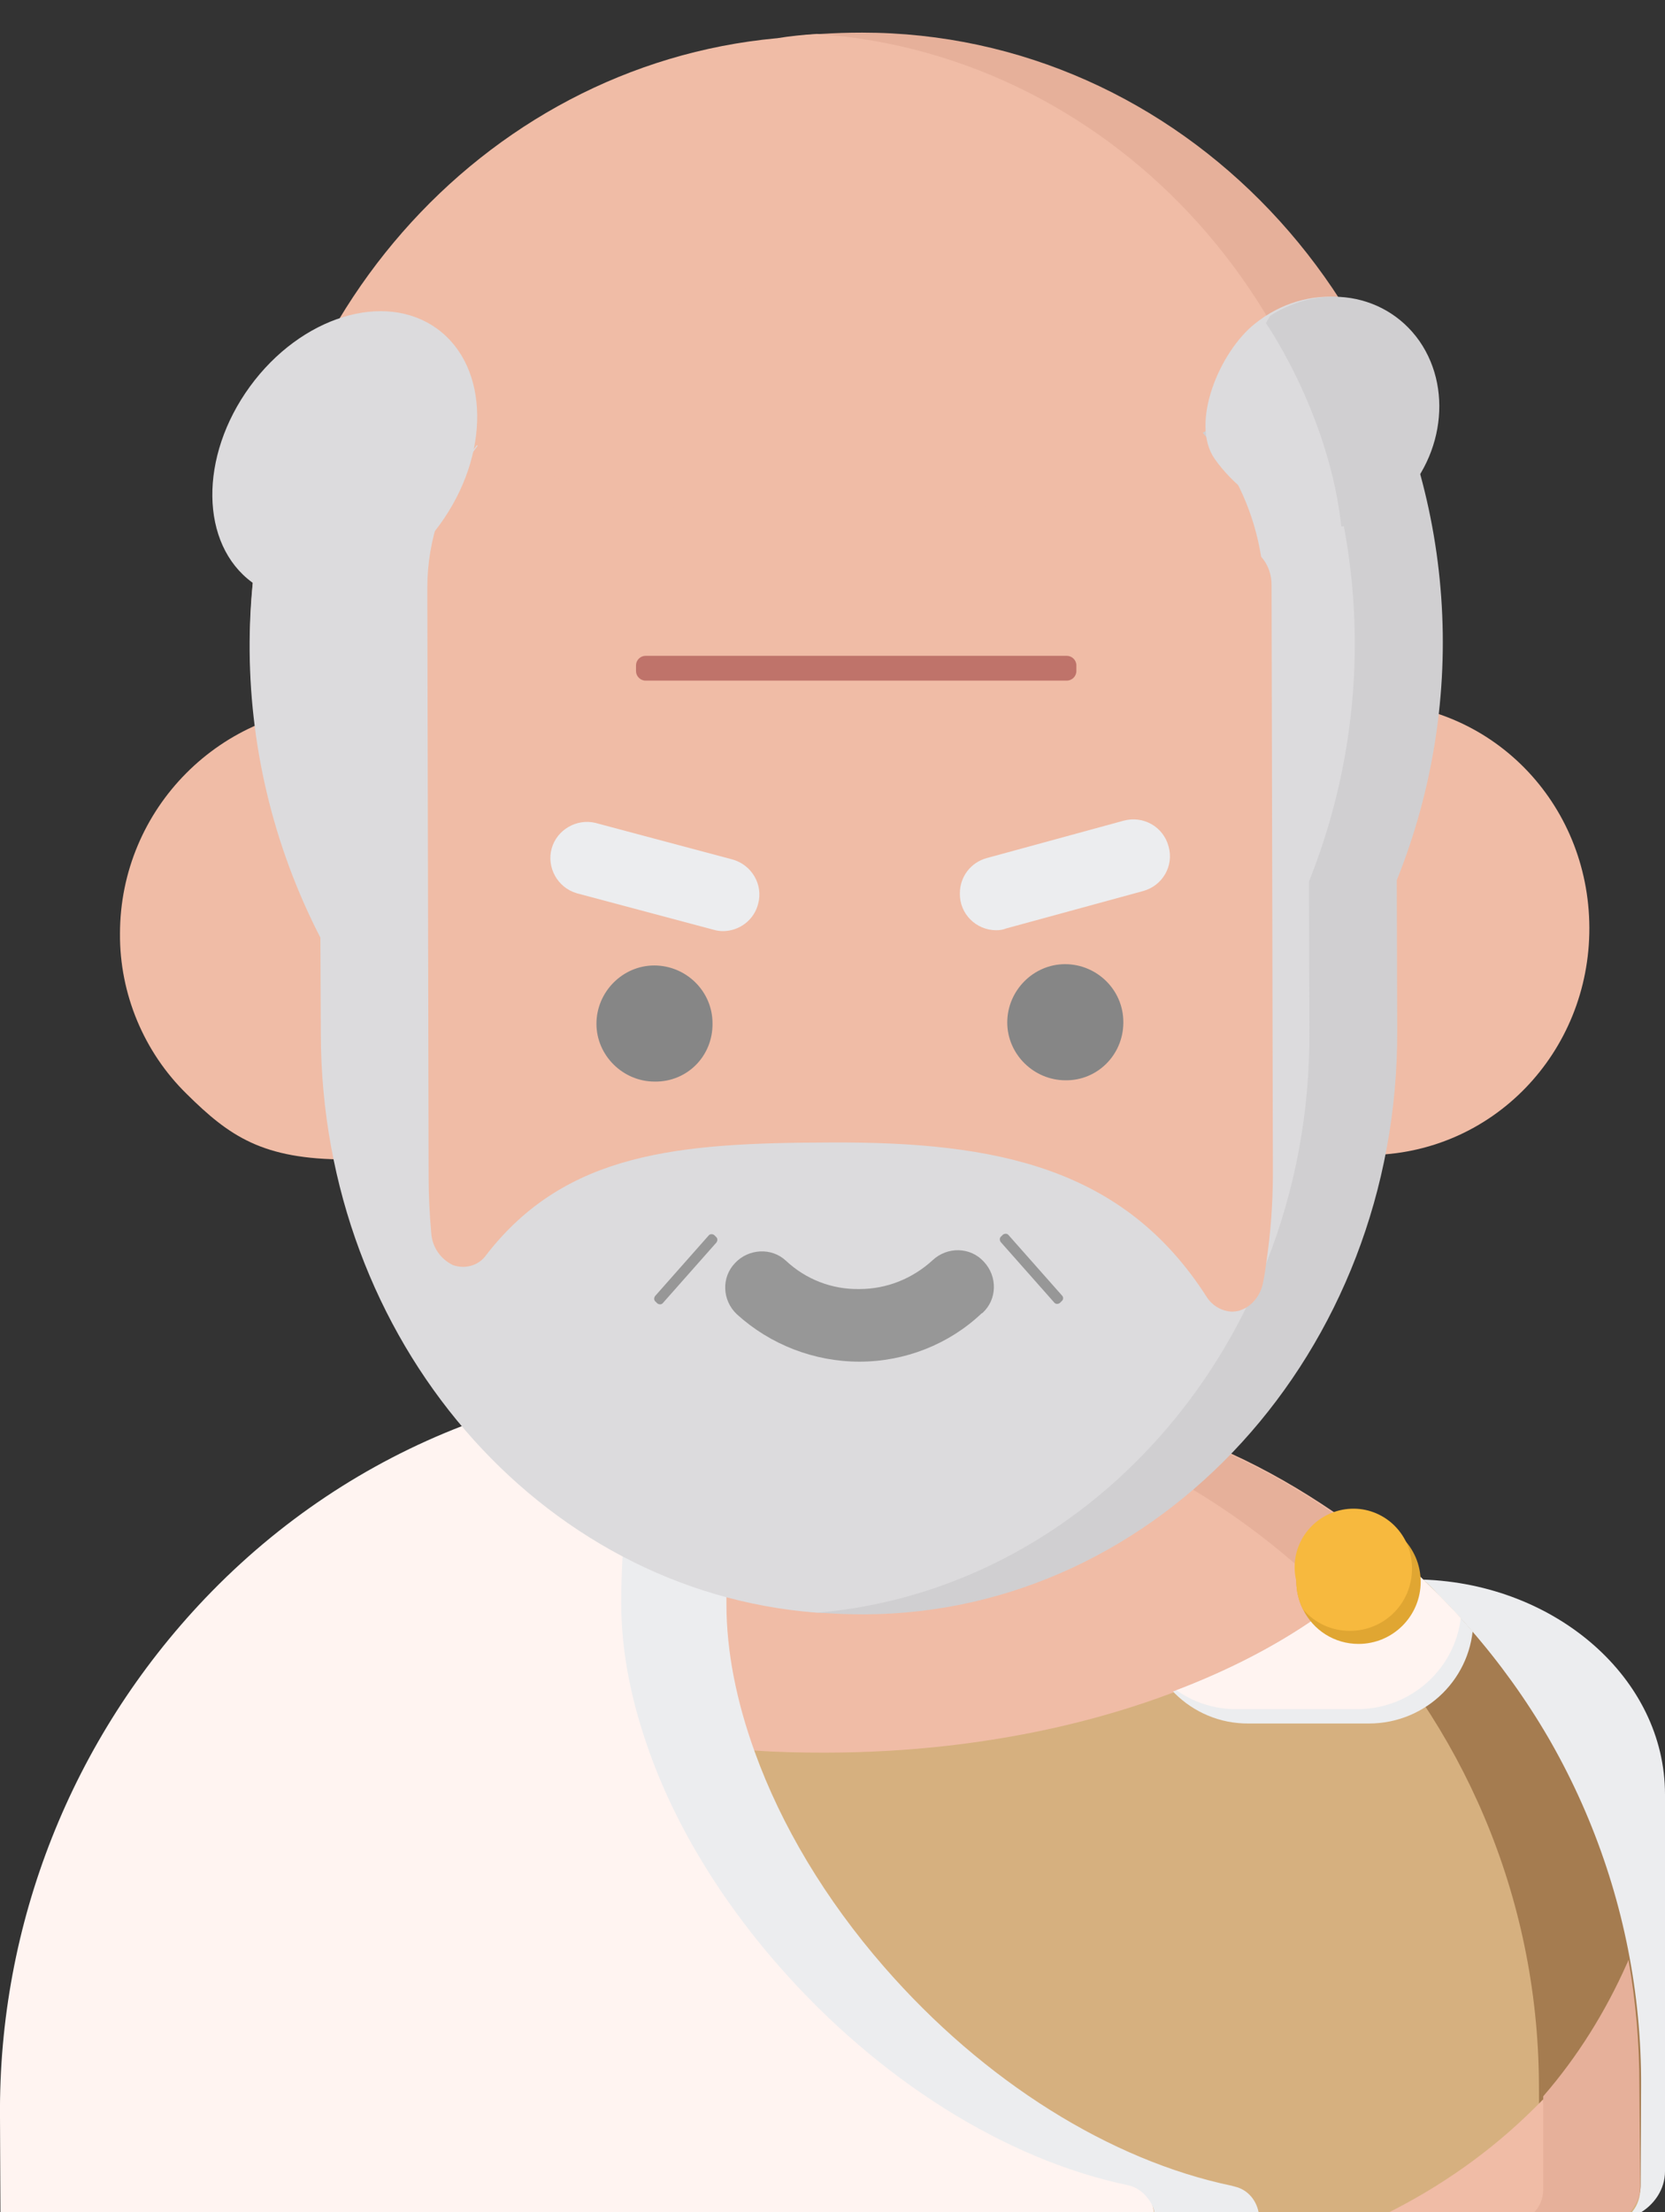 <?xml version="1.0" encoding="utf-8"?>
<!-- Generator: Adobe Illustrator 23.1.0, SVG Export Plug-In . SVG Version: 6.00 Build 0)  -->
<svg version="1.1" id="Layer_1" xmlns="http://www.w3.org/2000/svg" xmlns:xlink="http://www.w3.org/1999/xlink" x="0px" y="0px"
	 viewBox="0 0 383 508.7" style="enable-background:new 0 0 383 508.7;" xml:space="preserve">
<rect x="0" y="0" width="383" height="508.7" fill="#333333" stroke="none"/>
<style type="text/css">
	.st0{fill:#ECEDEF;}
	.st1{fill:#F0BCA6;}
	.st2{fill:#E6B09A;}
	.st3{fill:#D6B07F;}
	.st4{clip-path:url(#SVGID_2_);}
	.st5{fill:#A57C50;}
	.st6{fill:#FFF4F1;}
	.st7{fill:#E0A632;}
	.st8{fill:#F7B93E;}
	.st9{fill:#D0CFD1;}
	.st10{fill:#DCDBDD;}
	.st11{fill:#979797;}
	.st12{fill:#868686;}
	.st13{fill:#BF736A;}
	.st14{fill:none;}
	.st15{clip-path:url(#SVGID_4_);}
</style>
<title>old</title>
<path class="st0" d="M383,412.6v86.7c0,4.1-2.5,7.8-6.2,9.8h-80c-3.8-2.1-6.3-5.8-6.3-9.8V375c0-4.6,3.1-8.6,7.6-10.5
	c1.2-0.5,2.6-0.9,4-1.1c0.8-0.1,1.6-0.2,2.4-0.2h20.4c0.3,0,0.6,0,0.8,0h0.2c0.3,0,0.6,0,0.9,0c0.1,0,0.3,0,0.4,0
	C358,364.2,383,386,383,412.6z"/>
<path class="st1" d="M376.9,481.9v-1.6v-0.7c0-0.5,0-0.9,0-1.4c0-1.3-0.1-2.5-0.1-3.8c0-0.5,0-1-0.1-1.4c0-1.1-0.1-2.3-0.2-3.4
	c-0.1-1.3-0.2-2.5-0.3-3.8c-0.1-1.4-0.3-2.7-0.4-4.1c-0.4-3.5-0.9-6.9-1.5-10.2l0,0c-6.3-34.2-23.3-64.7-47.5-87.6
	c-0.3-0.3-0.6-0.6-0.9-0.8c-0.4-0.4-0.8-0.7-1.2-1.1c-1.7-1.6-3.4-3.1-5.2-4.6c-3.3-2.8-6.7-5.4-10.1-7.9c-0.9-0.6-1.8-1.3-2.7-1.9
	c-7.5-5.1-15.3-9.6-23.6-13.4c-0.3-0.2-0.7-0.3-1-0.5c-4.5-2-9.1-3.9-13.7-5.5c-0.1,0-0.2-0.1-0.3-0.1c-9.6-3.3-19.5-5.8-29.7-7.2
	c-0.8-0.1-1.5-0.2-2.3-0.3c-0.5-0.1-0.9-0.1-1.4-0.2c-0.7-0.1-1.4-0.2-2.1-0.2c-0.9-0.1-1.7-0.2-2.6-0.3c-1.4-0.1-2.7-0.2-4.1-0.3
	c-0.7,0-1.4-0.1-2.1-0.1c-1.9-0.1-3.9-0.2-5.8-0.2c-0.8,0-1.7,0-2.5,0h-0.6l-45.7,0.2h-7.1c-5.1,0-10.1,0.3-15.1,0.8
	c-0.3,0-0.7,0.1-1,0.1c-12.9,1.4-25.4,4.2-37.2,8.4c-0.1,0-0.2,0.1-0.3,0.1c-0.3,0.1-0.5,0.2-0.8,0.3c-0.1,0.1-0.3,0.1-0.5,0.2
	c-17.7,6.5-33.9,15.9-48.1,27.8c-21,17.5-37.4,40.3-47.4,66.4v0.1c-6.8,17.8-10.4,37-10.5,57.1L1.5,504c0.1,1.9,0.9,3.8,2.2,5.2
	h369.8c0.4-0.3,0.8-0.6,1.2-0.9c1.5-1.5,2.3-3.5,2.3-5.5L376.9,481.9z"/>
<path class="st2" d="M377.1,503.6c0,0.6-0.1,1.2-0.2,1.8c-0.3,1.4-1,2.7-2.1,3.8H351c1.5-1.5,2.3-3.5,2.3-5.6l-0.1-19.1v-4.2
	c-0.2-39-14.2-74.8-37.6-102.7c-0.8-1-1.6-1.9-2.5-2.9c-1.8-2.1-3.7-4.1-5.7-6.1c-1.8-1.8-3.6-3.6-5.4-5.3c-1.2-1.1-2.3-2.2-3.5-3.2
	c-0.3-0.2-0.5-0.5-0.8-0.7c-7.3-6.3-15-11.9-23.3-16.9c-0.3-0.2-0.6-0.4-0.9-0.6c-3.9-2.3-7.8-4.4-11.8-6.3c-0.1,0-0.2-0.1-0.3-0.1
	c-19.9-9.6-42-15.2-65.5-15.9l19-0.1h0.6c0.8,0,1.7,0,2.5,0c1.9,0,3.9,0.1,5.8,0.2c0.7,0,1.4,0.1,2.1,0.1c1.4,0.1,2.7,0.2,4.1,0.3
	c0.9,0.1,1.8,0.2,2.6,0.3c0.7,0.1,1.4,0.2,2.1,0.2c0.5,0.1,0.9,0.1,1.4,0.2c0.8,0.1,1.5,0.2,2.3,0.3c10.2,1.5,20.2,3.9,29.7,7.3
	c0.1,0,0.2,0.1,0.3,0.1c4.7,1.6,9.3,3.5,13.7,5.5l0,0c0.3,0.2,0.7,0.3,1,0.5c8.3,3.8,16.1,8.3,23.5,13.4c0.9,0.6,1.8,1.3,2.7,1.9
	c3.5,2.5,6.9,5.2,10.1,8c1.8,1.5,3.5,3.1,5.3,4.7c0.3,0.3,0.7,0.6,1,0.9c0.4,0.3,0.7,0.7,1.1,1c24.2,23,41.2,53.3,47.5,87.5
	c0.6,3.4,1.2,6.8,1.6,10.1c0.2,1.4,0.3,2.7,0.4,4.1c0.1,1.3,0.2,2.5,0.3,3.8c0.1,1.1,0.1,2.3,0.2,3.4c0,0.5,0,1,0.1,1.4
	c0,1.3,0.1,2.5,0.1,3.8c0,0.7,0,1.4,0,2.1v1.6L377.1,503.6z"/>
<path class="st3" d="M377.4,480.4l-0.1,22.5v0.8c-0.1,2.1-0.9,4-2.4,5.5H5.7c-0.5-0.3-1-0.7-1.5-1.1c-1.5-1.5-2.3-3.5-2.3-5.6
	L2,479.2c0-19.2,3.5-37.9,10-55.5v-0.1c8.1-21.7,20.8-41.6,37.7-58.1c3-3,6.2-5.9,9.4-8.6c0.1,0.1,0.2,0.3,0.3,0.4
	c18.3,20.3,50.3,35.7,88.9,42.3c0.4,0.1,0.7,0.1,1.1,0.2c7.8,1.3,15.8,2.2,24.1,2.7c5.3,0.4,10.7,0.5,16.2,0.5
	c39.1,0,74.6-8.9,100.9-23.3c3.9-2.1,7.6-4.4,11-6.8c0.3-0.2,0.5-0.3,0.8-0.5c1.8-1.2,3.5-2.5,5.2-3.8c2.3-1.8,4.5-3.6,6.5-5.5
	c2-1.8,3.8-3.7,5.5-5.6l0.1-0.1c0.2-0.2,0.4-0.4,0.6-0.6c1.6,1.3,3.1,2.7,4.7,4.1c0.7,0.6,1.3,1.2,2,1.9c0.1,0.1,0.3,0.3,0.4,0.4
	c1.1,1,2.2,2.1,3.2,3.2C360.6,396.6,377.6,437.7,377.4,480.4z"/>
<g>
	<g>
		<g>
			<g>
				<defs>
					<path id="SVGID_1_" d="M1.9,501.5c0,2.1,0.8,4.1,2.3,5.6c1.1,1,2.4,1.7,3.8,2.1h365.8c2.2-1.5,3.5-3.9,3.6-6.5l0.1-23.1
						c0.2-42.5-16.8-83.4-47.1-113.4c-3.4-3.4-6.8-6.6-10.2-9.4c-24.3,27.2-73.5,45.8-130.4,45.8S83.5,384,59.1,356.9
						c-3.2,2.7-6.4,5.6-9.4,8.5C19.2,395.2,2.1,435.9,2,478.5L1.9,501.5z"/>
				</defs>
				<clipPath id="SVGID_2_">
					<use xlink:href="#SVGID_1_"  style="overflow:visible;"/>
				</clipPath>
				<g class="st4">
					<path class="st5" d="M377.9,479.1c-0.6-88.2-72.5-159.6-161.4-159.9h-0.5l-19.1,0.1c87.1,2.6,156.6,73.1,157.1,159.8l0.1,23.1
						c0,2.1-0.8,4.1-2.3,5.6c-1,1-2.3,1.8-3.8,2.1H372c1.4-0.4,2.7-1.1,3.8-2.1c1.5-1.5,2.3-3.5,2.3-5.6L377.9,479.1z"/>
					<path class="st0" d="M263.2,372.5v-0.2c0-13.1,10.7-23.8,24-23.8h27.7c13.2,0,24,10.6,24,23.8v0.2c0,13.1-10.7,23.8-24,23.8
						h-27.7C274,396.4,263.2,385.7,263.2,372.5z"/>
					<path class="st6" d="M260.5,369.2V369c0-13.1,10.7-23.8,24-23.8h27.7c13.2,0.1,24,10.6,24,23.8v0.2c0,13.1-10.7,23.8-24,23.8
						h-27.7C271.3,393.1,260.5,382.4,260.5,369.2z"/>
				</g>
			</g>
		</g>
	</g>
</g>
<path class="st6" d="M146.9,318.4l-2,0.2c1-0.1,1.9-0.2,2.9-0.3L146.9,318.4z"/>
<path class="st6" d="M265.5,509.2H0.1L0,486.8c-0.4-44.4,16.5-87.1,47.2-119.3c17-17.8,37.1-31.1,59.1-39.6c0.1-0.1,0.3-0.1,0.4-0.2
	c0.3-0.1,0.5-0.2,0.8-0.3c0.1,0,0.2-0.1,0.3-0.1l0,0c11.6-4.3,23.8-7.3,36.2-8.8l0,0l1-0.1c0.9,0.4,1.7,1.1,2.3,1.9
	c0.1,0.1,0.2,0.2,0.3,0.3c1.5,2,2,4.6,1.4,7c-2.5,9.6-4.1,19.6-4.7,29.5v0.1c0,0.1,0,0.3,0,0.4c0,0.2,0,0.4,0,0.6
	c-0.2,3.3-0.3,6.6-0.3,9.9c0,10,1.9,20.7,5.5,31.3c5.9,17.7,16.3,35.6,30.5,52c22.8,26.4,51.7,44.5,79.4,50.3c2.1,0.5,3.9,1.8,5,3.5
	c0.1,0.1,0.2,0.3,0.3,0.4C265.1,507,265.4,508.1,265.5,509.2z"/>
<path class="st0" d="M289.6,509.2h-24c-0.1-1.1-0.5-2.2-1.1-3.1c-0.1-0.2-0.2-0.3-0.3-0.4c-1.2-1.7-2.9-2.9-5-3.3
	c-28-5.9-57.1-24.2-80-50.3c-14.4-16.4-25.1-34.6-30.9-52.4c-3.5-10.5-5.4-21-5.4-31c0-3.6,0.1-7.1,0.3-10.6c0-0.2,0-0.4,0-0.6
	c0-0.1,0-0.3,0-0.4v-0.1l0,0c0.7-9.7,2.2-19.4,4.7-28.8c0.6-2.4,0.1-5-1.4-7c-0.1-0.1-0.2-0.3-0.3-0.4c-0.6-0.8-1.4-1.4-2.3-1.9
	l1-0.1l2-0.2c0.5,0,1.1-0.1,1.6-0.1h0.5c3.9-0.3,7.9-0.5,11.7-0.5h3.7c1.8,0,3.6,0.7,5,1.9c0.5,0.4,0.9,0.8,1.3,1.3
	c1.5,2,2,4.6,1.4,7c-3.2,12.5-4.9,25.5-5,38.5c0,0.1,0,0.2,0,0.3v0.6c0,0.4,0,0.8,0,1.3c0,10.8,2.3,22.3,6.5,33.9
	c6.1,16.9,16.2,33.9,29.8,49.5c23,26.4,52.1,44.5,80,50.3c0.2,0.1,0.5,0.1,0.7,0.2C287.1,503.5,289.2,506.1,289.6,509.2z"/>
<path class="st7" d="M326.8,363.7c0,7.9-6.4,14.3-14.3,14.3c-5.5,0-10.4-3.1-12.8-8c-1-2-1.5-4.2-1.5-6.4c0-7.9,6.4-14.3,14.3-14.3
	C320.3,349.4,326.8,355.8,326.8,363.7L326.8,363.7z"/>
<path class="st8" d="M324.8,360.7c0,8-6.4,14.3-14.3,14.3c-4.2,0-8.1-1.8-10.8-5c-1-2-1.5-4.2-1.5-6.4c-1.8-7.3,2.7-14.5,9.9-16.3
	c7.3-1.8,14.5,2.7,16.3,9.9C324.7,358.5,324.8,359.6,324.8,360.7L324.8,360.7z"/>
<path class="st2" d="M377.3,502.9c0,0.9-0.1,1.7-0.4,2.5c-0.4,1.1-1,2.2-1.8,3.1c-0.3,0.3-0.5,0.5-0.8,0.7h-22.6
	c0.3-0.2,0.5-0.5,0.8-0.7c1.4-1.5,2.2-3.5,2.2-5.6l0.2-15.3v-0.2l0.1-5.4c7.9-9.1,14.3-19.4,19.2-30.4l0,0l0,0
	c0.1-0.2,0.2-0.4,0.3-0.7c0-0.1,0-0.1,0.1-0.2c1.7,9.5,2.5,19.1,2.5,28.7L377.3,502.9z"/>
<path class="st1" d="M355,503.4c0,2.1-0.8,4.1-2.4,5.6c-0.1,0.1-0.2,0.1-0.2,0.2h-33.9c12.8-6.3,24.6-14.6,34.7-24.7
	c0.6-0.6,1.2-1.2,1.8-1.8v4.8v0.2L355,503.4z"/>
<path class="st2" d="M320.4,201.8l0.1,34.6c0.3,73.7-54.7,133.9-122.4,134.2h-0.4c-3,0-6-0.1-8.9-0.3c-63.6-5-113.8-62.6-114-133
	L74.8,215c-10.7-20.7-16.3-43.8-16.3-67c0-73,53.2-132.9,121.1-139.2h0.1c3-0.5,6.1-0.8,9.2-1l0,0c3.1-0.2,6.2-0.3,9.4-0.3
	c73.3,0,132.7,62.5,132.7,139.7C331,165.9,327.4,184.5,320.4,201.8z"/>
<path class="st1" d="M301.2,201.9l0.1,34.6c0.3,70.5-49.9,128.6-113.5,133.8c-63.5-5-113.7-62.6-113.9-133L73.8,215
	c-10.7-20.7-16.3-43.8-16.3-67c0-73,53.2-132.9,121.1-139.2h0.1c3-0.5,6.1-0.8,9.2-1c4.7-0.3,0,0,0,0c69.2,4.8,124,65.4,124,139.5
	C311.9,166,308.2,184.5,301.2,201.9z"/>
<path class="st1" d="M79.8,162.4h-0.2c-28.7,0.1-52,23.5-52,52.3c-0.1,13.8,5.5,27.2,15.3,36.8c9.9,9.8,17.5,15.1,36.8,15.1h0.2
	c28.7-0.4,51.7-24.1,51.3-52.8C130.8,185.6,107.9,162.8,79.8,162.4L79.8,162.4z"/>
<path class="st1" d="M314.5,161.5h-0.2c-28.7,0.1-52,23.5-52,52.3c-0.1,13.8,5.5,27.1,15.3,36.7c9.7,9.7,23,15.2,36.8,15.1h0.2
	c28.7-0.1,51.1-23.6,51-52.3S343.1,161.5,314.5,161.5z"/>
<path class="st9" d="M321.3,202.4l0.1,34.6c0.3,73.7-54.7,133.9-122.4,134.2h-0.4c-3,0-6-0.1-8.9-0.3h-0.6
	c-63.2-5.3-113.1-62.8-113.3-133l-0.1-22.3c-21.9-42.4-21.7-92.8,0.5-135.1c9.7,9.6,21.1,17.5,33.4,23.4
	c15.9-22.3,48.3-37.5,85.8-37.5c35.7,0,66.9,13.9,83.5,34.5c7.4-4,14.2-8.7,20.7-13.9c4.6-3.9,8.8-8.1,12.6-12.6
	C334.8,113.4,338.1,160.6,321.3,202.4L321.3,202.4z"/>
<path class="st10" d="M74.6,79.8c-22.6,42.4-22.9,93.1-0.9,135.8l0.1,22.3c0.2,70.3,50.4,128,113.9,132.9h0.5
	c42.6-3.7,79.2-31.1,98.4-70c1.7-3.4,3.3-7,4.7-10.4c6.7-16.9,10-34.9,9.9-53.1l-0.1-34.6c14.9-37.2,14-79-2.7-115.5
	c-6.4,5.3-13.3,9.9-20.7,13.9c-16.6-20.6-47.8-34.5-83.5-34.5c-37.4,0-69.8,15.2-85.8,37.5c-12.1-6-23.5-13.8-33.2-23.4L74.6,79.8z"
	/>
<path class="st11" d="M197.7,313.1c-10.4,0-20.5-3.9-28.2-10.9c-3.4-3.2-3.6-8.5-0.4-11.8c3.1-3.3,8.4-3.6,11.7-0.5
	c4.6,4.3,10.6,6.6,16.8,6.5h0.1c6.3,0,12.2-2.4,16.8-6.6c3.4-3.2,8.7-3.1,11.8,0.3c3.2,3.4,3.1,8.7-0.3,11.8c-0.1,0-0.1,0.1-0.2,0.1
	C218.3,309.1,208.2,313.1,197.7,313.1C197.8,313.1,197.7,313.1,197.7,313.1z"/>
<path class="st1" d="M292.8,269.8c0,6.9-0.5,13.6-1.5,20.4c-0.2,1.5-0.4,3-0.7,4.4c-0.4,2.5-1.8,4.8-4,6.1c-0.5,0.3-1.1,0.5-1.6,0.7
	c-0.5,0.1-1.1,0.2-1.6,0.2c-2.4-0.1-4.6-1.4-5.9-3.5c-19-29.6-48.2-35.6-86.5-35.4c-34.7,0.1-60.7,2.1-79.1,25.8
	c-1.7,2.5-4.9,3.4-7.7,2.4c-2.9-1.4-4.8-4.2-5-7.4c-0.4-4.4-0.6-8.8-0.6-12.9l-0.3-134.3c0-0.2,0-0.5,0-0.7v-0.2c0-0.1,0-0.2,0-0.3
	c0-11.2,3.8-21.8,10.4-31c15.9-22.3,48.3-37.5,85.8-37.5c35.7,0,66.9,13.9,83.5,34.5c6.4,7.7,10.5,17,12.1,26.9
	c1.6,1.8,2.4,4.1,2.4,6.5v0.3c0,0.3,0,0.6,0,0.9L292.8,269.8z"/>
<path class="st12" d="M163.9,235.3c0-7.4-6.1-13.3-13.4-13.3s-13.3,6.1-13.3,13.4s6.1,13.3,13.4,13.3
	C158.1,248.8,164,242.8,163.9,235.3z"/>
<path class="st0" d="M166.3,214.1c-0.7,0-1.4-0.1-2.1-0.3l-31.5-8.4c-4.5-1.3-7-6-5.8-10.3c1.2-4.3,5.7-6.9,10-5.9l31.5,8.4
	c4.5,1.2,7.2,5.8,6,10.2C173.5,211.5,170.1,214.1,166.3,214.1L166.3,214.1z"/>
<path class="st12" d="M258.4,235c0-7.4-6.1-13.3-13.4-13.3s-13.3,6.1-13.3,13.4s6.1,13.3,13.4,13.3c7.3,0.1,13.2-5.8,13.3-13.1
	C258.4,235.2,258.4,235.1,258.4,235z"/>
<path class="st0" d="M229.2,213.9c-4.7,0-8.5-3.8-8.4-8.5c0-3.8,2.5-7.1,6.2-8.1l31.5-8.6c4.5-1.2,9.1,1.4,10.3,5.9
	c1.3,4.5-1.4,9.1-5.9,10.3l0,0l-31.5,8.6C230.7,213.8,229.9,213.9,229.2,213.9z"/>
<path class="st13" d="M148.5,150.8h96.9c1.2,0,2.2,1,2.2,2.2v1.3c0,1.2-1,2.2-2.2,2.2h-96.9c-1.2,0-2.2-1-2.2-2.2V153
	C146.3,151.8,147.3,150.8,148.5,150.8z"/>
<path class="st11" d="M164.3,284l0.4,0.4c0.4,0.3,0.4,0.9,0.1,1.3l-12.3,13.9c-0.3,0.4-0.9,0.4-1.3,0.1l-0.4-0.4
	c-0.4-0.3-0.4-0.9-0.1-1.3l12.3-13.9C163.3,283.7,163.9,283.7,164.3,284z"/>
<path class="st11" d="M244.2,299.2l-0.4,0.4c-0.4,0.3-1,0.3-1.3-0.1l-12.3-13.9c-0.3-0.4-0.3-1,0.1-1.3l0.4-0.4
	c0.4-0.3,1-0.3,1.3,0.1l12.3,13.9C244.7,298.3,244.6,298.9,244.2,299.2z"/>
<path class="st1" d="M277.8,98.9c-23.9,13-54.3,20.9-87.4,20.9c-30.5,0-58.8-6.7-81.7-17.9c15.9-22.3,48.3-37.5,85.8-37.5
	C230.1,64.4,261.2,78.3,277.8,98.9z"/>
<path class="st14" d="M75.3,80.6c-0.2-0.2-0.5-0.5-0.7-0.7"/>
<ellipse transform="matrix(0.589 -0.808 0.808 0.589 -51.997 107.186)" class="st10" cx="79.3" cy="104.7" rx="36.1" ry="27"/>
<path class="st10" d="M288.7,74.4c-8.2,6.5-15,22.9-9.3,31.1c8.3,11.8,27.2,21.2,39.2,11.6c12-9.6,15.1-26.9,6.9-38.7
	S300.7,64.8,288.7,74.4z"/>
<g>
	<g>
		<g>
			<g>
				<defs>
					<path id="SVGID_3_" d="M289.7,74.4c-8.2,6.5-15,22.9-9.3,31.1c8.3,11.8,27.2,21.2,39.2,11.6s15.1-26.9,6.9-38.7
						C318.2,66.6,301.7,64.8,289.7,74.4z"/>
				</defs>
				<clipPath id="SVGID_4_">
					<use xlink:href="#SVGID_3_"  style="overflow:visible;"/>
				</clipPath>
				<g class="st15">
					<path class="st9" d="M291.2,74.3c0,0,17.2,24.7,17.8,53.7c0.6,29,79-26,79-26l-42.9-91l-46.2,49.7"/>
				</g>
			</g>
		</g>
	</g>
</g>
</svg>
